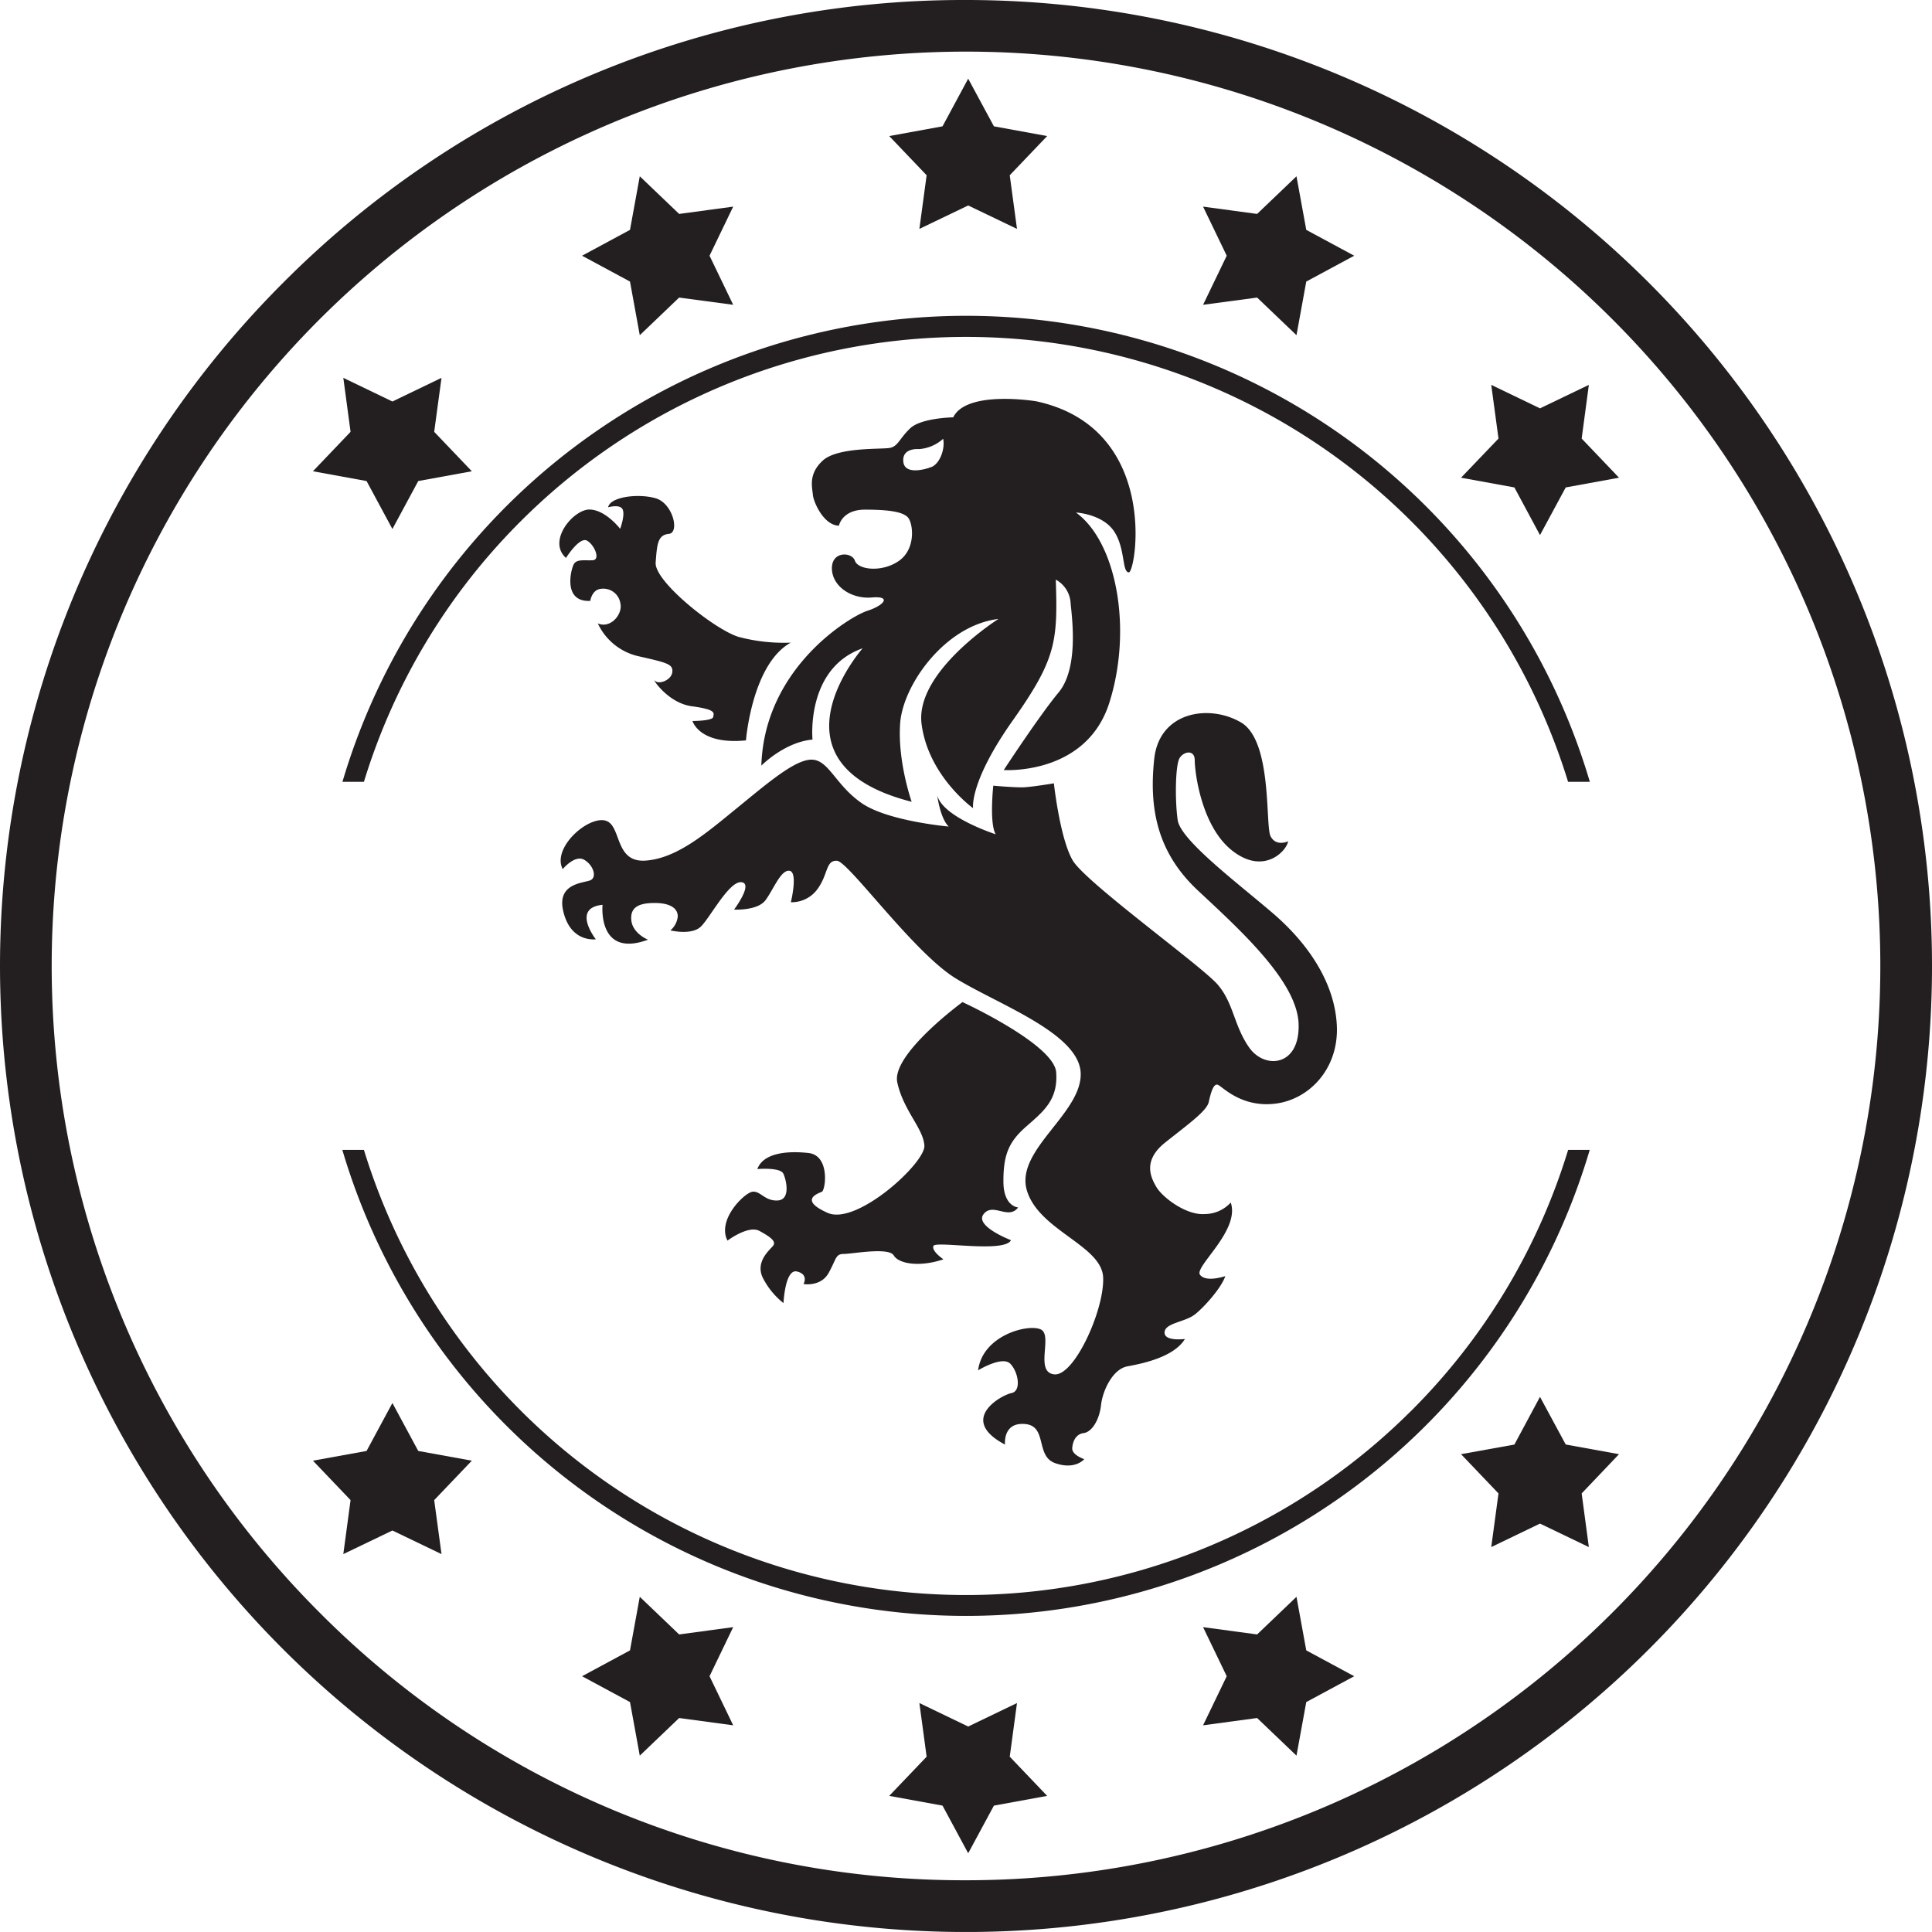 <svg id="Layer_1" data-name="Layer 1" xmlns="http://www.w3.org/2000/svg" viewBox="0 0 335.68 335.67"><defs><style>.cls-1,.cls-2{fill:#231f20;}.cls-2{fill-rule:evenodd;}</style></defs><title>21</title><path class="cls-1" d="M1009,911.92s3,.35,3.2,2.67-1.86,3.6-3,4.3-.23,2.67,2.56,1.39,4.65-4.94,3.49-7.73a6.57,6.57,0,0,0-7-3.62C1004.87,909.64,1005.63,912.59,1009,911.92Z" transform="translate(-832.77 -832.21)"/><path class="cls-1" d="M1012.8,901.93s-12.08-2-14.41,2.79c0,0-5.58.09-7.49,1.92s-2.09,3.14-3.57,3.4-9-.17-11.59,2.18-1.83,4.71-1.74,5.93,1.83,5.31,4.53,5.4c0,0,.52-2.79,4.53-2.79s6.62.35,7.49,1.39,1.39,5.4-1.57,7.49-7.15,1.57-7.67,0-4.07-1.71-4,1.38,3.41,5.3,6.93,5,2.13,1.39-.78,2.32-17.89,9.82-18.41,26.9c0,0,4-4.09,8.89-4.53,0,0-1.22-12.37,8.71-15.86,0,0-17.63,20,8.52,26.67,0,0-2.48-7-2-13.65s7.78-17,17.08-18.12c0,0-14.52,9.18-13.36,18.24s8.95,14.64,8.95,14.64-.7-4.5,6.88-15.22,7.84-13.77,7.49-24.49a4.94,4.94,0,0,1,2.58,4.18c.35,3.25,1.28,11.36-2.09,15.42s-9.53,13.48-9.53,13.48,14.35,1,18.36-11.74,1.28-27.83-5.81-33c0,0,4.53.23,6.57,3.2s1.39,7.15,2.61,7.2S1034.41,906.58,1012.8,901.93Zm-18.17,11.4c-1,.43-4.61,1.43-4.9-.82-.33-2.57,2.73-2.27,2.73-2.27a7,7,0,0,0,4.18-1.79C997,910.12,996.13,912.69,994.64,913.34Z" transform="translate(-832.77 -832.21)"/><path class="cls-1" d="M995.61,970.42s.52,4,2,5.4c0,0-10.6-.93-15.13-4.07s-5.69-7.44-8.6-7.55-7.73,4.07-13,8.36-10.46,8.83-16,9.18-4-6.5-7.14-7-9.06,4.88-7.2,8.48c0,0,2.09-2.55,3.72-1.63s2.32,3.14,1,3.6-5.69.58-4.65,5.23,4.18,5.11,5.69,5c0,0-4.3-5.46,1.16-6,0,0-.93,9.32,7.9,6.06,0,0-2.67-1.06-2.9-3.38s1.39-3,4.07-3,4,.93,4,2.32a3.62,3.62,0,0,1-1.28,2.44s3.72.93,5.34-.7,4.88-7.9,7-7.67-1.28,4.76-1.28,4.76,4.07.23,5.46-1.63,2.67-5.34,4.18-5.11.23,5.46.23,5.46a5.54,5.54,0,0,0,4.65-2.32c1.86-2.56,1.39-5,3.37-4.88s13.25,15.86,20.56,20.39,21.61,9.58,21.78,16.56-11.44,13.36-9.35,20.33,13,9.53,13.25,15.1-5,17.2-8.48,16.85-.23-6.74-2.33-7.79-10.11.93-10.92,7.09c0,0,4.18-2.56,5.58-1.16s2,4.76.23,5.11-9.41,4.59-1.13,8.95c0,0-.44-3.92,3.49-3.57s1.74,5.58,5.23,6.8,5.05-.7,5.05-.7-2.18-.7-2.09-1.92.65-2.44,2-2.61,2.7-2.18,3-4.84,2.08-6.29,4.58-6.75,8.07-1.57,10-4.76c0,0-3.63.49-3.54-1.16s3.57-1.74,5.32-3.14,4.62-4.71,5.23-6.62c0,0-3.34,1.16-4.39-.23s7-7.67,5.34-12.55a6.17,6.17,0,0,1-4.53,2c-3.25.23-7.32-2.91-8.36-4.65s-2.44-4.65,1.51-7.79,7.2-5.46,7.55-7,.81-3.37,1.63-3,4.12,4,10,3.25,11-6.1,10.63-13.59-5.05-14.29-11.15-19.52-16-12.66-16.5-16.15-.41-9.64.35-10.81,2.61-1.45,2.61.41,1.07,11.47,6.56,15.74,9.41,0,9.67-1.66c0,0-2.09,1-3.05-.87s.35-16.56-5.14-19.78-14.2-1.92-15.08,6.36.35,16.06,7.55,22.8,17.31,15.8,17.54,23.24-5.93,7.9-8.6,4.07-2.67-7.67-5.46-10.92-23-17.78-25.21-21.61-3.25-13.36-3.25-13.36-4.22.71-5.58.7c-1.74,0-4.95-.29-4.95-.29s-.71,6.54.42,8.45C1005.72,977.13,996.65,974.25,995.61,970.42Z" transform="translate(-832.77 -832.21)"/><path class="cls-1" d="M1000,1006.32s-12.37,9.06-11.33,13.94,4.53,8,4.71,11-11.76,13.94-16.82,11.68-1.66-3.37-1-3.66,1.45-6.33-2.32-6.74-7.84,0-8.89,2.79c0,0,4-.35,4.53.81s1.28,4.53-1,4.65-3-1.74-4.41-1.51-6.16,4.88-4.3,8.48c0,0,3.63-2.73,5.55-1.68s3,1.83,2.35,2.61-3,2.7-1.83,5.4a13.23,13.23,0,0,0,3.66,4.53s.26-6,2.35-5.49,1.13,2.18,1.13,2.18,3,.52,4.36-1.92,1.17-3.31,2.63-3.31,7.82-1.22,8.69.26,4.56,2.06,8.63.67c0,0-2.09-1.39-1.74-2.32s12.32,1.28,13.48-1c0,0-6.39-2.44-4.76-4.53s4.31,1.09,6-1.16c0,0-2.56-.12-2.56-4.53s.81-6.74,3.83-9.41,5.69-4.65,5.34-9.53S1000,1006.32,1000,1006.32Z" transform="translate(-832.77 -832.21)"/><path class="cls-1" d="M970.16,943.87a30.88,30.88,0,0,1-9.06-1c-4.18-1.28-14.64-9.64-14.41-12.9s.38-4.82,2.29-5,.72-5.32-2.3-6.19-7.9-.26-8.25,1.57c0,0,2.09-.61,2.53.39s-.44,3.35-.44,3.35-2.53-3.31-5.32-3.35-7.41,5.45-4.09,8.41c0,0,2.35-3.75,3.66-3s2.35,3.31,1,3.4-2.79-.26-3.31.7-1.92,6.62,2.87,6.36c0,0,.26-1.92,1.83-2.09a3,3,0,0,1,3.4,2.53c.44,1.83-1.66,4.44-3.92,3.48a10.29,10.29,0,0,0,6.94,5.67c5.11,1.16,6.16,1.39,6,2.79s-2.32,2.21-3,1.51,2.09,3.84,6.39,4.42,3.83,1.16,3.72,1.86-3.6.7-3.6.7,1.16,4.18,9.29,3.37C962.38,960.84,963.42,947.59,970.16,943.87Z" transform="translate(-832.77 -832.21)"/><path class="cls-2" d="M881.93,881.37a167.84,167.84,0,1,0,118.68-49.16A166.72,166.72,0,0,0,881.93,881.37Zm6.35,231a158.86,158.86,0,1,1,112.33,46.53A157.81,157.81,0,0,1,888.29,1112.38Z" transform="translate(-832.77 -832.21)"/><path class="cls-2" d="M923.29,922.73a109.44,109.44,0,0,1,181.93,45.32H1109a113,113,0,0,0-216.73,0H896A108.83,108.83,0,0,1,923.29,922.73Zm154.63,154.64A109.43,109.43,0,0,1,896,1032h-3.75a113,113,0,0,0,216.73,0h-3.75A108.83,108.83,0,0,1,1077.93,1077.37Z" transform="translate(-832.77 -832.21)"/><polygon class="cls-1" points="72.67 252.1 81.98 253.79 75.44 260.64 76.71 270.02 68.18 265.92 59.65 270.02 60.91 260.64 54.37 253.79 63.69 252.1 68.18 243.77 72.67 252.1"/><polygon class="cls-1" points="118 283.98 127.39 282.71 123.28 291.24 127.39 299.77 118 298.5 111.16 305.04 109.46 295.73 101.13 291.24 109.46 286.75 111.16 277.44 118 283.98"/><polygon class="cls-1" points="168.22 299.98 176.7 295.9 175.44 305.22 181.94 312.03 172.69 313.72 168.22 322 163.76 313.72 154.5 312.03 161 305.22 159.74 295.9 168.22 299.98"/><polygon class="cls-1" points="218.42 283.98 225.26 277.44 226.96 286.75 235.29 291.24 226.96 295.73 225.26 305.04 218.42 298.5 209.03 299.77 213.14 291.24 209.03 282.71 218.42 283.98"/><polygon class="cls-1" points="263.12 250.99 267.57 242.7 272.04 250.98 281.3 252.66 274.81 259.48 276.06 268.8 267.57 264.72 259.1 268.8 260.36 259.48 253.85 252.66 263.12 250.99"/><polygon class="cls-1" points="72.67 83.58 81.98 81.88 75.44 75.03 76.71 65.65 68.18 69.76 59.65 65.65 60.91 75.03 54.37 81.88 63.69 83.58 68.18 91.91 72.67 83.58"/><polygon class="cls-1" points="118 51.7 127.39 52.96 123.28 44.43 127.39 35.9 118 37.17 111.16 30.63 109.46 39.94 101.13 44.43 109.46 48.92 111.16 58.24 118 51.7"/><polygon class="cls-1" points="168.22 35.7 176.7 39.77 175.44 30.45 181.94 23.64 172.69 21.95 168.22 13.67 163.76 21.95 154.5 23.64 161 30.45 159.74 39.77 168.22 35.7"/><polygon class="cls-1" points="218.42 51.7 225.26 58.24 226.96 48.92 235.29 44.43 226.96 39.94 225.26 30.63 218.42 37.17 209.03 35.9 213.14 44.43 209.03 52.96 218.42 51.7"/><polygon class="cls-1" points="263.12 84.69 267.57 92.97 272.04 84.69 281.3 83 274.81 76.2 276.06 66.87 267.57 70.95 259.1 66.87 260.36 76.2 253.85 83 263.12 84.69"/></svg>